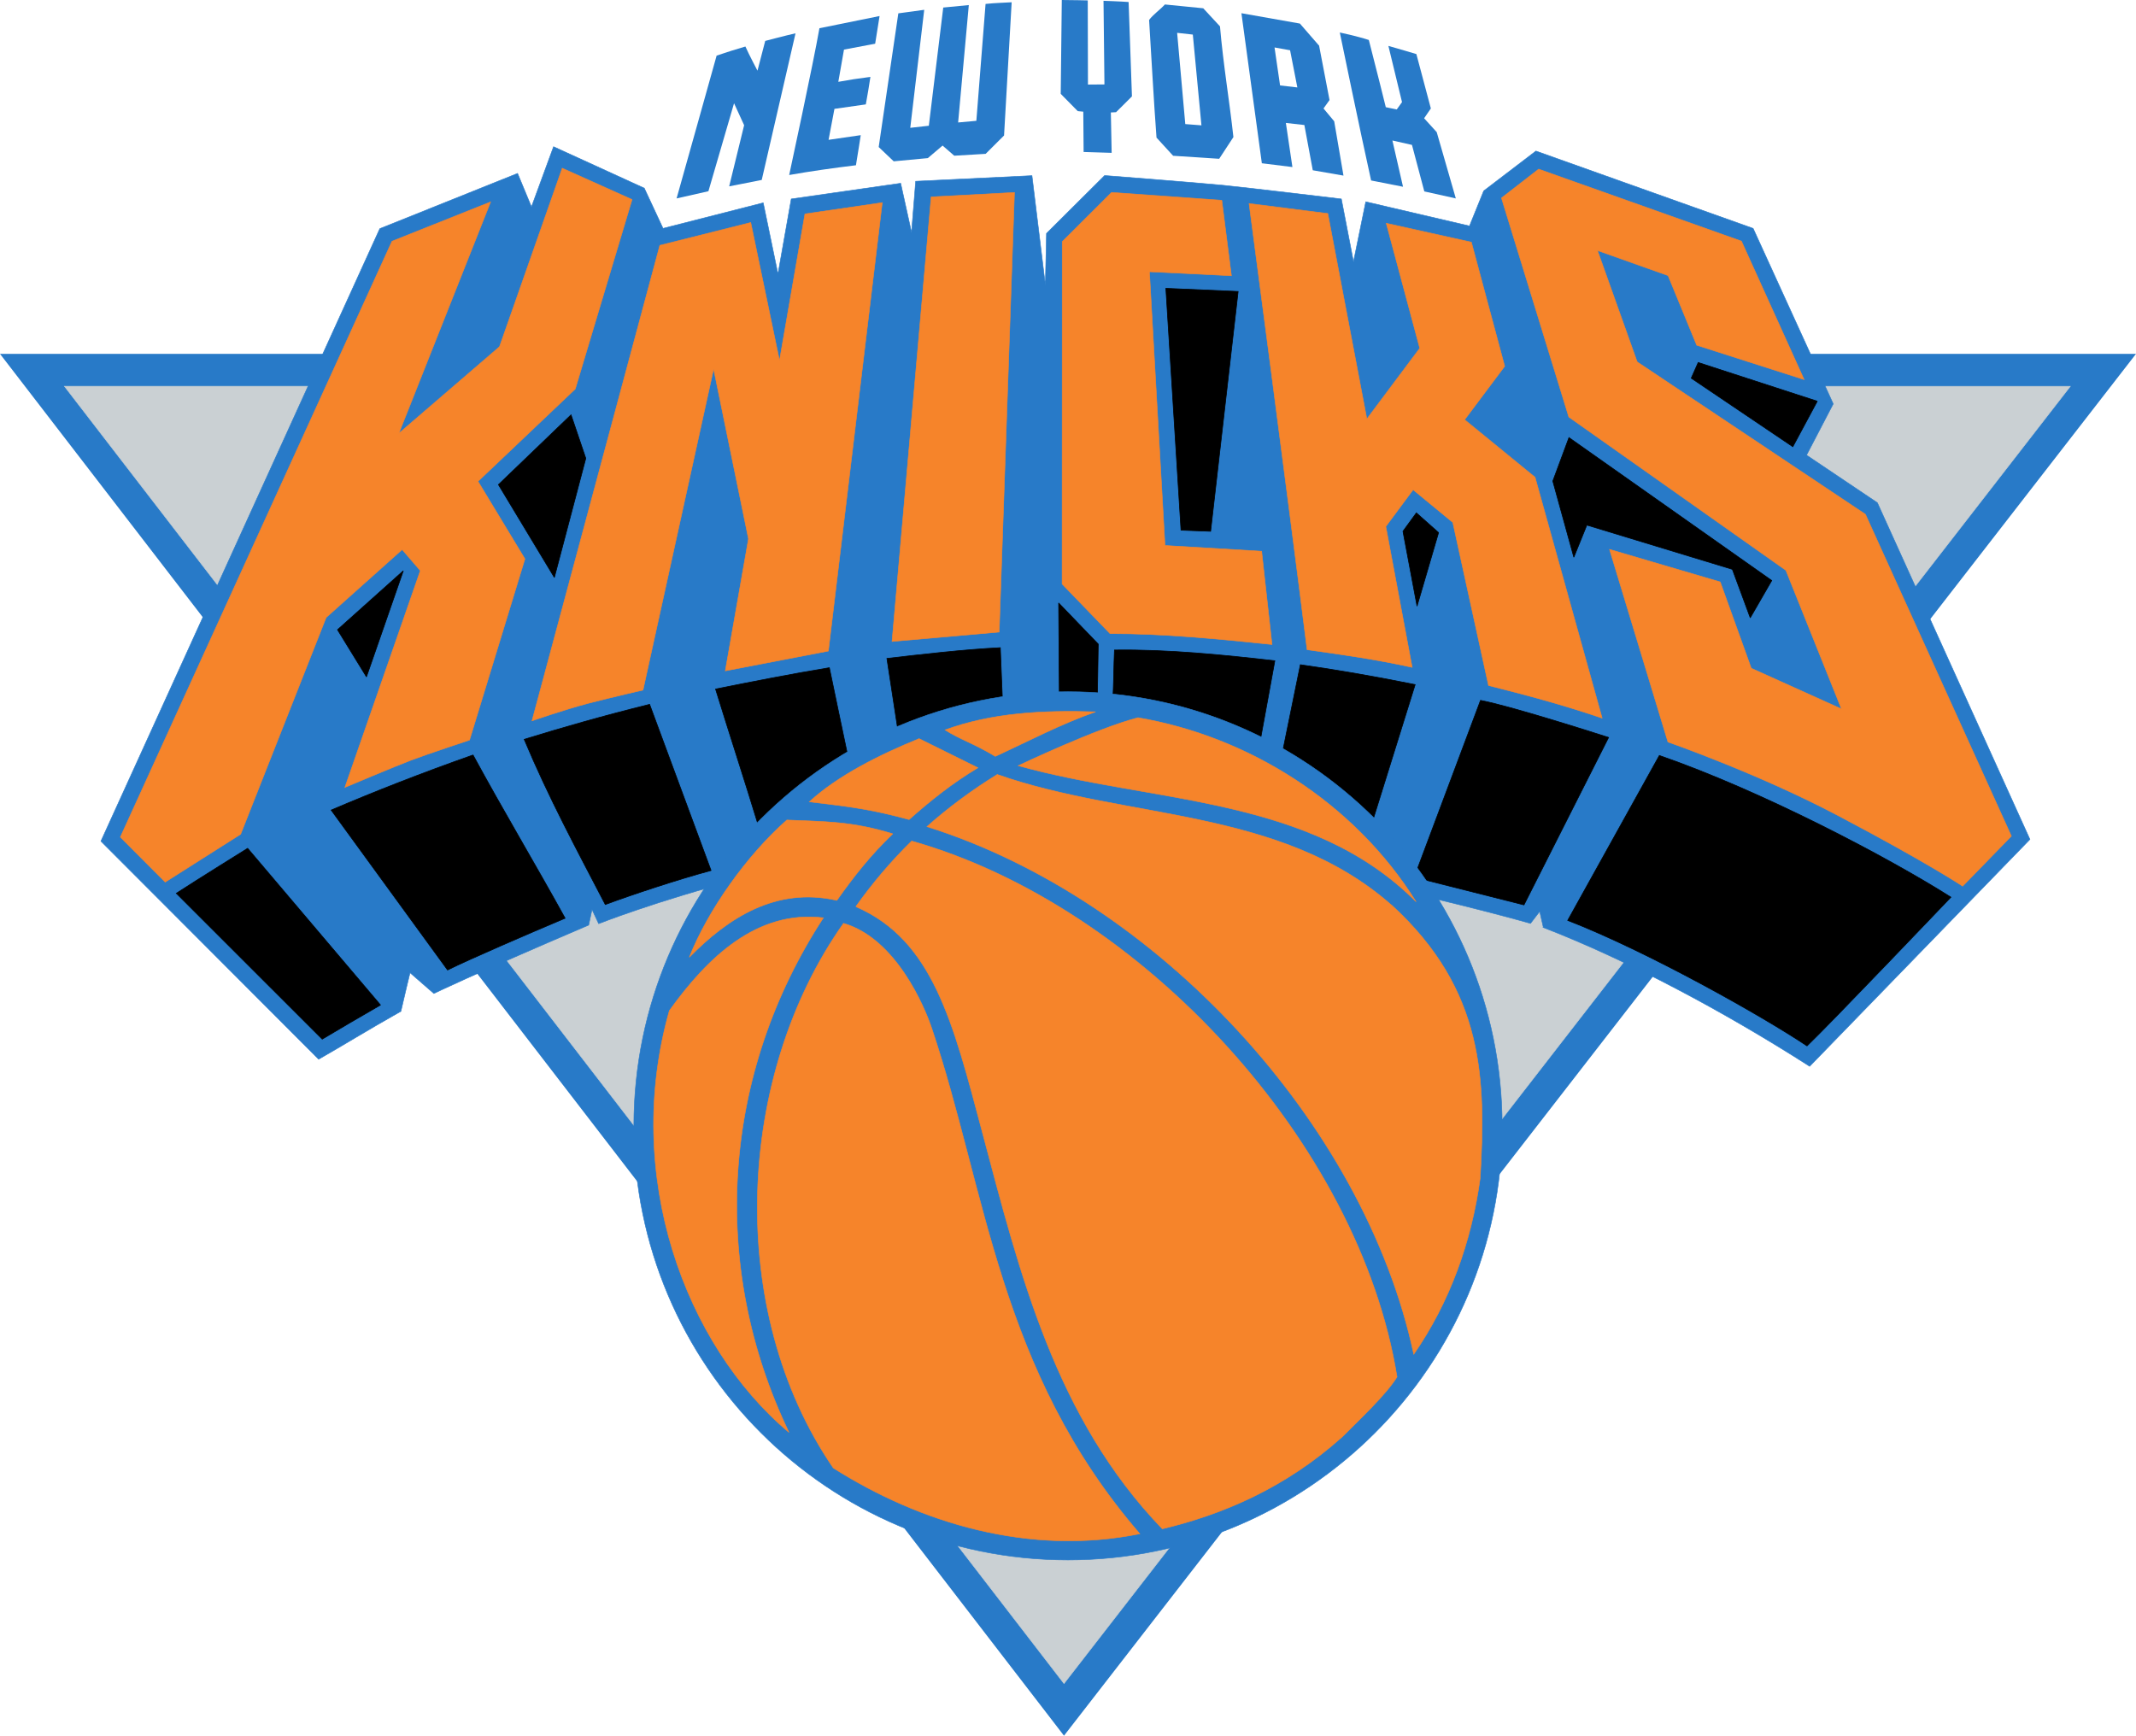 <?xml version="1.0" encoding="UTF-8" standalone="no"?>
<!-- Created with Inkscape (http://www.inkscape.org/) -->

<svg
   xmlns:dc="http://purl.org/dc/elements/1.1/"
   xmlns:cc="http://creativecommons.org/ns#"
   xmlns:rdf="http://www.w3.org/1999/02/22-rdf-syntax-ns#"
   xmlns:svg="http://www.w3.org/2000/svg"
   xmlns="http://www.w3.org/2000/svg"
   xmlns:sodipodi="http://sodipodi.sourceforge.net/DTD/sodipodi-0.dtd"
   xmlns:inkscape="http://www.inkscape.org/namespaces/inkscape"
   id="svg2443"
   sodipodi:version="0.32"
   inkscape:version="0.91 r13725"
   width="40"
   height="32.506"
   xml:space="preserve"
   sodipodi:docname="New_York_Knicks_resized.svg"
   version="1.0"
   inkscape:output_extension="org.inkscape.output.svg.inkscape"><defs
     id="defs2446"><inkscape:perspective
       sodipodi:type="inkscape:persp3d"
       inkscape:vp_x="0 : 526.18109 : 1"
       inkscape:vp_y="0 : 1000 : 0"
       inkscape:vp_z="744.09448 : 526.18109 : 1"
       inkscape:persp3d-origin="372.04724 : 350.78739 : 1"
       id="perspective2450" /><clipPath
       clipPathUnits="userSpaceOnUse"
       id="clipPath2458"><path
         d="M 0,612 792,612 792,0 0,0 0,612 Z"
         id="path2460"
         inkscape:connector-curvature="0" /></clipPath><clipPath
       clipPathUnits="userSpaceOnUse"
       id="clipPath2804"><path
         d="m 31.197,480.67 489.317,0 0,-374.846 -489.317,0 0,374.846 z"
         id="path2806"
         inkscape:connector-curvature="0" /></clipPath><clipPath
       clipPathUnits="userSpaceOnUse"
       id="clipPath2812"><path
         d="m 31.211,480.7 489.343,0 0,-374.847 -489.343,0 0,374.847 z"
         id="path2814"
         inkscape:connector-curvature="0" /></clipPath><clipPath
       clipPathUnits="userSpaceOnUse"
       id="clipPath2830"><path
         d="m 219.089,145.268 1.022,7.156 -9.769,1.591 0.568,2.384 -11.359,2.386 0.682,2.387 -26.694,8.975 -1.59,-3.978 -24.758,10.264 -13.587,13.195 1.996,2.099 -14.652,16.243 3.407,2.726 -5.907,8.177 1.591,1.136 -9.201,17.495 2.158,1.135 -5.736,18.922 1.393,0.607 -3.609,34.655 3.635,34.871 -1.93,0.455 6.564,17.852 -2.525,1.001 9.251,17.722 -1.931,1.135 5.792,9.088 -1.476,1.136 7.383,8.747 -1.249,1.476 7.27,6.928 -1.364,1.705 13.063,13.517 24.081,11.814 1.818,-4.771 27.944,8.519 -0.342,2.045 28.738,7.951 24.691,3.045 -0.042,11.835 94.052,-21.127 7.361,-2.324 0.108,-1.022 25.018,-9.604 1.931,4.657 19.765,-8.519 20.217,-17.834 -1.135,-1.476 2.933,-4.492 -0.592,-1.022 2.657,-3.233 6.702,-7.951 -2.044,-1.476 5.338,-8.293 -1.25,-0.908 8.52,-16.698 -1.932,-0.908 5.402,-18.882 -1.237,-0.376 3.219,-34.583 -3.165,-34.952 1.29,-0.645 -6.076,-18.359 1.451,-0.842 -8.154,-17.445 1.364,-1.025 -4.77,-7.723 1.703,-1.589 -7.351,-9.218 0.484,-0.967 -4.678,-4.893 1.773,-2.851 -9.678,-10.863 -30.87,-16.192 -1.817,4.658 -25.142,-9.219 -0.644,-1.458 -10.707,-2.722 0.343,-2.387 -10.325,-2.114 0.131,-6.749 -115.521,0 z"
         id="path2832"
         inkscape:connector-curvature="0" /></clipPath><clipPath
       clipPathUnits="userSpaceOnUse"
       id="clipPath16416"><path
         d="m 153.435,465.365 17.946,-38.848 -33.736,-20.447 -17.039,-17.265 -15.675,-22.151 -9.996,-22.149 -7.384,-26.012 -3.066,-25.786 2.839,-28.056 10.151,-34.849 17.044,-28.114 16.31,-17.002 41.921,-25.735 -22.951,-48.326 -107.115,-0.116 0,354.969 110.751,-0.113 z"
         id="path16418"
         inkscape:connector-curvature="0" /></clipPath><clipPath
       clipPathUnits="userSpaceOnUse"
       id="clipPath16934"><path
         d="m 436.272,465.592 -33.055,-50.321 26.808,-21.694 17.037,16.015 17.153,-22.604 11.246,-19.083 8.405,-20.788 5.566,-21.468 3.067,-21.81 -0.455,-22.492 -2.612,-22.035 -5.793,-21.696 -8.633,-20.673 -11.019,-18.969 -16.583,-22.376 -17.154,16.129 -25.329,-20.675 28.965,-43.162 80.308,0 0,337.362 -77.922,0.34 z"
         id="path16936"
         inkscape:connector-curvature="0" /></clipPath><clipPath
       clipPathUnits="userSpaceOnUse"
       id="clipPath20710"><path
         d="M 0,612 792,612 792,0 0,0 0,612 Z"
         id="path20712"
         inkscape:connector-curvature="0" /></clipPath><clipPath
       clipPathUnits="userSpaceOnUse"
       id="clipPath20902"><path
         d="M 0,612 792,612 792,0 0,0 0,612 Z"
         id="path20904"
         inkscape:connector-curvature="0" /></clipPath></defs><sodipodi:namedview
     inkscape:window-height="984"
     inkscape:window-width="1400"
     inkscape:pageshadow="2"
     inkscape:pageopacity="0.0"
     guidetolerance="10.0"
     gridtolerance="10.0"
     objecttolerance="10.0"
     borderopacity="1.0"
     bordercolor="#666666"
     pagecolor="#ffffff"
     id="base"
     showgrid="false"
     inkscape:zoom="0.89746094"
     inkscape:cx="-212.10333"
     inkscape:cy="22.315914"
     inkscape:window-x="-4"
     inkscape:window-y="-4"
     inkscape:current-layer="g2452"
     fit-margin-top="0"
     fit-margin-left="0"
     fit-margin-right="0"
     fit-margin-bottom="0"
     inkscape:window-maximized="0" /><g
     id="g2452"
     inkscape:groupmode="layer"
     inkscape:label="0708_ssubseatinga"
     transform="matrix(1.25,0,0,-1.25,-515.945,1084.075)"><path
       d="m 412.756,861.958 32,0 -16.06,-20.703 -15.94,20.703 z"
       style="fill:#287ac8;fill-opacity:1;fill-rule:nonzero;stroke:none"
       id="path20296"
       inkscape:connector-curvature="0" /><path
       d="m 428.696,842.036 15.076,19.436 -30.051,10e-4 14.975,-19.437 z"
       style="fill:#cad0d3;fill-opacity:1;fill-rule:nonzero;stroke:none"
       id="path20298"
       inkscape:connector-curvature="0" /><path
       d="m 428.696,842.036 15.076,19.436 -30.051,10e-4 14.975,-19.437 z"
       style="fill:none;stroke:#cad0d3;stroke-width:0.008;stroke-linecap:butt;stroke-linejoin:miter;stroke-miterlimit:4;stroke-dasharray:none;stroke-opacity:1"
       id="path20300"
       inkscape:connector-curvature="0" /><path
       d="m 435.877,853.366 -0.054,0.239 -0.138,-0.18 c 0,0 -4.132,1.184 -7.274,1.272 -3.238,0.089 -6.686,-1.276 -6.686,-1.276 l -0.1,0.213 -0.05,-0.234 c -1.796,-0.768 -2.319,-1.025 -2.319,-1.025 l -0.357,0.311 c 0,0 -0.089,-0.363 -0.137,-0.578 -0.533,-0.301 -0.855,-0.503 -1.232,-0.718 l -3.262,3.267 4.178,9.177 2.064,0.828 0.208,-0.502 0.331,0.902 1.359,-0.621 0.281,-0.603 1.501,0.383 0.221,-1.068 0.199,1.126 1.639,0.235 0.163,-0.738 0.062,0.768 1.742,0.084 0.201,-1.64 0.017,0.775 0.871,0.867 c 0,0 1.403,-0.109 1.775,-0.146 0.372,-0.037 1.771,-0.205 1.771,-0.205 l 0.182,-0.942 0.184,0.9 1.554,-0.363 0.213,0.526 0.782,0.597 3.254,-1.159 1.2,-2.629 -0.4,-0.768 1.061,-0.713 2.286,-5.044 -3.3,-3.4 c -1.272,0.815 -2.721,1.59 -3.993,2.081"
       style="fill:#287ac8;fill-opacity:1;fill-rule:nonzero;stroke:none"
       id="path20302"
       inkscape:connector-curvature="0" /><path
       d="m 435.877,853.366 -0.054,0.239 -0.138,-0.18 c 0,0 -4.132,1.184 -7.274,1.272 -3.238,0.089 -6.686,-1.276 -6.686,-1.276 l -0.1,0.213 -0.05,-0.234 c -1.796,-0.768 -2.319,-1.025 -2.319,-1.025 l -0.357,0.311 c 0,0 -0.089,-0.363 -0.137,-0.578 -0.533,-0.301 -0.855,-0.503 -1.232,-0.718 l -3.262,3.267 4.178,9.177 2.064,0.828 0.208,-0.502 0.331,0.902 1.359,-0.621 0.281,-0.603 1.501,0.383 0.221,-1.068 0.199,1.126 1.639,0.235 0.163,-0.738 0.062,0.768 1.742,0.084 0.201,-1.64 0.017,0.775 0.871,0.867 c 0,0 1.403,-0.109 1.775,-0.146 0.372,-0.037 1.771,-0.205 1.771,-0.205 l 0.182,-0.942 0.184,0.9 1.554,-0.363 0.213,0.526 0.782,0.597 3.254,-1.159 1.2,-2.629 -0.4,-0.768 1.061,-0.713 2.286,-5.044 -3.3,-3.4 c -1.272,0.815 -2.721,1.59 -3.993,2.081 z"
       style="fill:none;stroke:#287ac8;stroke-width:0.008;stroke-linecap:butt;stroke-linejoin:miter;stroke-miterlimit:4;stroke-dasharray:none;stroke-opacity:1"
       id="path20304"
       inkscape:connector-curvature="0" /><path
       d="m 438.845,863.647 0.939,-2.074 -1.609,0.515 -0.429,1.043 -1.058,0.376 0.595,-1.669 3.419,-2.283 2.187,-4.822 -0.73,-0.75 c 0,0 -0.538,0.359 -1.888,1.069 -1.183,0.623 -2.527,1.091 -2.527,1.091 l -0.875,2.886 1.658,-0.488 0.465,-1.293 1.352,-0.61 -0.833,2.077 -3.252,2.297 -1.009,3.282 0.557,0.432 3.038,-1.079 z"
       style="fill:#f6842a;fill-opacity:1;fill-rule:nonzero;stroke:none"
       id="path20306"
       inkscape:connector-curvature="0" /><path
       d="m 438.845,863.647 0.939,-2.074 -1.609,0.515 -0.429,1.043 -1.058,0.376 0.595,-1.669 3.419,-2.283 2.187,-4.822 -0.73,-0.75 c 0,0 -0.538,0.359 -1.888,1.069 -1.183,0.623 -2.527,1.091 -2.527,1.091 l -0.875,2.886 1.658,-0.488 0.465,-1.293 1.352,-0.61 -0.833,2.077 -3.252,2.297 -1.009,3.282 0.557,0.432 3.038,-1.079 z"
       style="fill:none;stroke:#f6842a;stroke-width:0.008;stroke-linecap:butt;stroke-linejoin:miter;stroke-miterlimit:4;stroke-dasharray:none;stroke-opacity:1"
       id="path20308"
       inkscape:connector-curvature="0" /><path
       d="m 422.225,864.27 -0.851,-2.838 -1.457,-1.384 0.703,-1.162 -0.83,-2.714 c 0,0 -0.659,-0.218 -0.883,-0.304 -0.224,-0.085 -0.984,-0.405 -0.984,-0.405 l 1.13,3.247 -0.272,0.316 -1.139,-1.018 -1.281,-3.247 -1.13,-0.717 -0.672,0.674 4.07,8.928 1.477,0.589 -1.375,-3.468 1.508,1.298 0.94,2.675 1.047,-0.47 z"
       style="fill:#f6842a;fill-opacity:1;fill-rule:nonzero;stroke:none"
       id="path20310"
       inkscape:connector-curvature="0" /><path
       d="m 422.225,864.27 -0.851,-2.838 -1.457,-1.384 0.703,-1.162 -0.83,-2.714 c 0,0 -0.659,-0.218 -0.883,-0.304 -0.224,-0.085 -0.984,-0.405 -0.984,-0.405 l 1.13,3.247 -0.272,0.316 -1.139,-1.018 -1.281,-3.247 -1.13,-0.717 -0.672,0.674 4.07,8.928 1.477,0.589 -1.375,-3.468 1.508,1.298 0.94,2.675 1.047,-0.47 z"
       style="fill:none;stroke:#f6842a;stroke-width:0.008;stroke-linecap:butt;stroke-linejoin:miter;stroke-miterlimit:4;stroke-dasharray:none;stroke-opacity:1"
       id="path20312"
       inkscape:connector-curvature="0" /><path
       d="m 427.954,864.375 -0.229,-6.585 -1.605,-0.141 0.586,6.661 1.248,0.066 z"
       style="fill:#f6842a;fill-opacity:1;fill-rule:nonzero;stroke:none"
       id="path20314"
       inkscape:connector-curvature="0" /><path
       d="m 427.954,864.375 -0.229,-6.585 -1.605,-0.141 0.586,6.661 1.248,0.066 z"
       style="fill:none;stroke:#f6842a;stroke-width:0.008;stroke-linecap:butt;stroke-linejoin:miter;stroke-miterlimit:4;stroke-dasharray:none;stroke-opacity:1"
       id="path20316"
       inkscape:connector-curvature="0" /><path
       d="m 431.06,864.26 0.144,-1.131 -1.228,0.06 0.233,-4.102 1.448,-0.086 0.155,-1.397 c -0.802,0.084 -1.648,0.165 -2.426,0.163 l -0.718,0.743 0.002,5.13 0.739,0.737 1.651,-0.118 z"
       style="fill:#f6842a;fill-opacity:1;fill-rule:nonzero;stroke:none"
       id="path20318"
       inkscape:connector-curvature="0" /><path
       d="m 431.06,864.26 0.144,-1.131 -1.228,0.06 0.233,-4.102 1.448,-0.086 0.155,-1.397 c -0.802,0.084 -1.648,0.165 -2.426,0.163 l -0.718,0.743 0.002,5.13 0.739,0.737 1.651,-0.118 z"
       style="fill:none;stroke:#f6842a;stroke-width:0.008;stroke-linecap:butt;stroke-linejoin:miter;stroke-miterlimit:4;stroke-dasharray:none;stroke-opacity:1"
       id="path20320"
       inkscape:connector-curvature="0" /><path
       d="m 425.973,864.222 -0.807,-6.716 -1.544,-0.297 0.347,1.978 -0.522,2.546 -1.058,-4.812 c 0,0 -0.448,-0.102 -0.819,-0.198 -0.376,-0.099 -0.844,-0.263 -0.844,-0.263 l 1.915,7.124 1.362,0.342 0.431,-2.069 0.381,2.198 1.159,0.169 z"
       style="fill:#f6842a;fill-opacity:1;fill-rule:nonzero;stroke:none"
       id="path20322"
       inkscape:connector-curvature="0" /><path
       d="m 425.973,864.222 -0.807,-6.716 -1.544,-0.297 0.347,1.978 -0.522,2.546 -1.058,-4.812 c 0,0 -0.448,-0.102 -0.819,-0.198 -0.376,-0.099 -0.844,-0.263 -0.844,-0.263 l 1.915,7.124 1.362,0.342 0.431,-2.069 0.381,2.198 1.159,0.169 z"
       style="fill:none;stroke:#f6842a;stroke-width:0.008;stroke-linecap:butt;stroke-linejoin:miter;stroke-miterlimit:4;stroke-dasharray:none;stroke-opacity:1"
       id="path20324"
       inkscape:connector-curvature="0" /><path
       d="m 433.525,863.914 1.274,-0.283 0.499,-1.859 -0.6,-0.801 1.055,-0.862 1.005,-3.609 c -0.596,0.203 -1.124,0.343 -1.702,0.489 l -0.535,2.443 -0.595,0.49 -0.409,-0.551 0.395,-2.11 c -0.547,0.12 -1.047,0.191 -1.574,0.264 -0.275,2.201 -0.869,6.685 -0.869,6.685 l 1.179,-0.15 0.585,-3.078 0.793,1.06 -0.502,1.872 z"
       style="fill:#f6842a;fill-opacity:1;fill-rule:nonzero;stroke:none"
       id="path20326"
       inkscape:connector-curvature="0" /><path
       d="m 433.525,863.915 1.274,-0.283 0.499,-1.859 -0.6,-0.801 1.055,-0.862 1.005,-3.609 c -0.596,0.203 -1.124,0.343 -1.702,0.489 l -0.535,2.443 -0.595,0.49 -0.409,-0.551 0.395,-2.11 c -0.547,0.12 -1.047,0.191 -1.574,0.264 -0.275,2.201 -0.869,6.685 -0.869,6.685 l 1.179,-0.15 0.585,-3.078 0.793,1.06 -0.502,1.872 z"
       style="fill:none;stroke:#f6842a;stroke-width:0.008;stroke-linecap:butt;stroke-linejoin:miter;stroke-miterlimit:4;stroke-dasharray:none;stroke-opacity:1"
       id="path20328"
       inkscape:connector-curvature="0" /><path
       d="m 431.305,862.893 -0.412,-3.593 -0.444,0.017 -0.227,3.623 1.083,-0.047 z"
       style="fill:#000000;fill-opacity:1;fill-rule:nonzero;stroke:none"
       id="path20330"
       inkscape:connector-curvature="0" /><path
       d="m 431.305,862.893 -0.412,-3.593 -0.444,0.017 -0.227,3.623 1.083,-0.047 z"
       style="fill:none;stroke:#000000;stroke-width:0.01;stroke-linecap:butt;stroke-linejoin:miter;stroke-miterlimit:2;stroke-dasharray:none;stroke-opacity:1"
       id="path20332"
       inkscape:connector-curvature="0" /><path
       d="m 439.982,861.25 -0.367,-0.683 -1.522,1.027 0.104,0.235 1.784,-0.58 z"
       style="fill:#000000;fill-opacity:1;fill-rule:nonzero;stroke:none"
       id="path20334"
       inkscape:connector-curvature="0" /><path
       d="m 439.982,861.25 -0.367,-0.683 -1.522,1.027 0.104,0.235 1.784,-0.58 z"
       style="fill:none;stroke:#000000;stroke-width:0.01;stroke-linecap:butt;stroke-linejoin:miter;stroke-miterlimit:2;stroke-dasharray:none;stroke-opacity:1"
       id="path20336"
       inkscape:connector-curvature="0" /><path
       d="m 421.532,860.393 -0.471,-1.785 -0.838,1.391 1.088,1.046 0.221,-0.652 z"
       style="fill:#000000;fill-opacity:1;fill-rule:nonzero;stroke:none"
       id="path20338"
       inkscape:connector-curvature="0" /><path
       d="m 421.532,860.393 -0.471,-1.785 -0.838,1.391 1.088,1.046 0.221,-0.652 z"
       style="fill:none;stroke:#000000;stroke-width:0.01;stroke-linecap:butt;stroke-linejoin:miter;stroke-miterlimit:2;stroke-dasharray:none;stroke-opacity:1"
       id="path20340"
       inkscape:connector-curvature="0" /><path
       d="m 439.299,858.562 -0.322,-0.558 -0.268,0.726 -2.18,0.663 -0.195,-0.482 -0.315,1.141 0.242,0.652 3.037,-2.141 z"
       style="fill:#000000;fill-opacity:1;fill-rule:nonzero;stroke:none"
       id="path20342"
       inkscape:connector-curvature="0" /><path
       d="m 439.299,858.562 -0.322,-0.558 -0.268,0.726 -2.18,0.663 -0.195,-0.482 -0.315,1.141 0.242,0.652 3.037,-2.141 z"
       style="fill:none;stroke:#000000;stroke-width:0.01;stroke-linecap:butt;stroke-linejoin:miter;stroke-miterlimit:2;stroke-dasharray:none;stroke-opacity:1"
       id="path20344"
       inkscape:connector-curvature="0" /><path
       d="m 434.308,859.281 -0.323,-1.103 -0.211,1.122 0.201,0.276 0.333,-0.296 z"
       style="fill:#000000;fill-opacity:1;fill-rule:nonzero;stroke:none"
       id="path20346"
       inkscape:connector-curvature="0" /><path
       d="m 434.308,859.281 -0.323,-1.103 -0.211,1.122 0.201,0.276 0.333,-0.296 z"
       style="fill:none;stroke:#000000;stroke-width:0.01;stroke-linecap:butt;stroke-linejoin:miter;stroke-miterlimit:2;stroke-dasharray:none;stroke-opacity:1"
       id="path20348"
       inkscape:connector-curvature="0" /><path
       d="m 418.246,857.119 -0.434,0.706 0.986,0.883 -0.552,-1.589 z"
       style="fill:#000000;fill-opacity:1;fill-rule:nonzero;stroke:none"
       id="path20350"
       inkscape:connector-curvature="0" /><path
       d="m 418.246,857.119 -0.434,0.706 0.986,0.883 -0.552,-1.589 z"
       style="fill:none;stroke:#000000;stroke-width:0.01;stroke-linecap:butt;stroke-linejoin:miter;stroke-miterlimit:2;stroke-dasharray:none;stroke-opacity:1"
       id="path20352"
       inkscape:connector-curvature="0" /><path
       d="m 429.196,856.823 -0.57,0.019 -0.01,1.384 0.593,-0.616 -0.013,-0.788 z"
       style="fill:#000000;fill-opacity:1;fill-rule:nonzero;stroke:none"
       id="path20354"
       inkscape:connector-curvature="0" /><path
       d="m 429.196,856.823 -0.57,0.019 -0.01,1.384 0.593,-0.616 -0.013,-0.788 z"
       style="fill:none;stroke:#000000;stroke-width:0.01;stroke-linecap:butt;stroke-linejoin:miter;stroke-miterlimit:2;stroke-dasharray:none;stroke-opacity:1"
       id="path20356"
       inkscape:connector-curvature="0" /><path
       d="m 427.776,856.737 c -0.982,-0.109 -1.568,-0.419 -1.568,-0.419 -0.048,0.318 -0.118,0.775 -0.165,1.077 0.488,0.057 1.148,0.134 1.699,0.161 l 0.033,-0.819 z"
       style="fill:#000000;fill-opacity:1;fill-rule:nonzero;stroke:none"
       id="path20358"
       inkscape:connector-curvature="0" /><path
       d="m 427.776,856.737 c -0.982,-0.109 -1.568,-0.419 -1.568,-0.419 -0.048,0.318 -0.118,0.775 -0.165,1.077 0.488,0.057 1.148,0.134 1.699,0.161 l 0.033,-0.819 z"
       style="fill:none;stroke:#000000;stroke-width:0.01;stroke-linecap:butt;stroke-linejoin:miter;stroke-miterlimit:2;stroke-dasharray:none;stroke-opacity:1"
       id="path20360"
       inkscape:connector-curvature="0" /><path
       d="m 431.855,857.36 -0.223,-1.219 c -0.299,0.133 -0.665,0.278 -1.005,0.36 -0.375,0.105 -0.803,0.236 -1.201,0.283 0.015,0.173 0.015,0.505 0.026,0.737 0.798,0.012 1.644,-0.074 2.403,-0.161"
       style="fill:#000000;fill-opacity:1;fill-rule:nonzero;stroke:none"
       id="path20362"
       inkscape:connector-curvature="0" /><path
       d="m 431.855,857.36 -0.223,-1.219 c -0.299,0.133 -0.665,0.278 -1.005,0.36 -0.375,0.105 -0.803,0.236 -1.201,0.283 0.015,0.173 0.015,0.505 0.026,0.737 0.798,0.012 1.644,-0.074 2.403,-0.161 z"
       style="fill:none;stroke:#000000;stroke-width:0.01;stroke-linecap:butt;stroke-linejoin:miter;stroke-miterlimit:2;stroke-dasharray:none;stroke-opacity:1"
       id="path20364"
       inkscape:connector-curvature="0" /><path
       d="m 425.181,857.256 c 0.089,-0.432 0.194,-0.929 0.288,-1.377 -0.481,-0.293 -0.888,-0.665 -1.346,-1.006 -0.2,0.658 -0.449,1.42 -0.647,2.063 0.57,0.115 1.141,0.227 1.704,0.32"
       style="fill:#000000;fill-opacity:1;fill-rule:nonzero;stroke:none"
       id="path20366"
       inkscape:connector-curvature="0" /><path
       d="m 425.181,857.256 c 0.089,-0.432 0.194,-0.929 0.288,-1.377 -0.481,-0.293 -0.888,-0.665 -1.346,-1.006 -0.2,0.658 -0.449,1.42 -0.647,2.063 0.57,0.115 1.141,0.227 1.704,0.32 z"
       style="fill:none;stroke:#000000;stroke-width:0.01;stroke-linecap:butt;stroke-linejoin:miter;stroke-miterlimit:2;stroke-dasharray:none;stroke-opacity:1"
       id="path20368"
       inkscape:connector-curvature="0" /><path
       d="m 433.957,857.003 -0.655,-2.101 -0.079,0.06 c -0.399,0.387 -0.821,0.704 -1.267,0.962 l 0.281,1.377 c 0.564,-0.08 1.147,-0.182 1.72,-0.298"
       style="fill:#000000;fill-opacity:1;fill-rule:nonzero;stroke:none"
       id="path20370"
       inkscape:connector-curvature="0" /><path
       d="m 433.957,857.003 -0.655,-2.101 -0.079,0.06 c -0.399,0.387 -0.821,0.704 -1.267,0.962 l 0.281,1.377 c 0.564,-0.08 1.147,-0.182 1.72,-0.298 z"
       style="fill:none;stroke:#000000;stroke-width:0.01;stroke-linecap:butt;stroke-linejoin:miter;stroke-miterlimit:2;stroke-dasharray:none;stroke-opacity:1"
       id="path20372"
       inkscape:connector-curvature="0" /><path
       d="m 436.855,856.211 -1.268,-2.509 -1.644,0.415 0.993,2.65 c 0.492,-0.094 1.919,-0.556 1.919,-0.556"
       style="fill:#000000;fill-opacity:1;fill-rule:nonzero;stroke:none"
       id="path20374"
       inkscape:connector-curvature="0" /><path
       d="m 436.855,856.211 -1.268,-2.509 -1.644,0.415 0.993,2.65 c 0.492,-0.094 1.919,-0.556 1.919,-0.556 z"
       style="fill:none;stroke:#000000;stroke-width:0.01;stroke-linecap:butt;stroke-linejoin:miter;stroke-miterlimit:2;stroke-dasharray:none;stroke-opacity:1"
       id="path20376"
       inkscape:connector-curvature="0" /><path
       d="m 423.409,854.218 c -0.509,-0.137 -1.193,-0.365 -1.585,-0.51 -0.434,0.833 -0.851,1.607 -1.215,2.475 0.59,0.182 1.189,0.353 1.879,0.524 l 0.921,-2.49 z"
       style="fill:#000000;fill-opacity:1;fill-rule:nonzero;stroke:none"
       id="path20378"
       inkscape:connector-curvature="0" /><path
       d="m 423.409,854.218 c -0.509,-0.137 -1.193,-0.365 -1.585,-0.51 -0.434,0.833 -0.851,1.607 -1.215,2.475 0.59,0.182 1.189,0.353 1.879,0.524 l 0.921,-2.49 z"
       style="fill:none;stroke:#000000;stroke-width:0.01;stroke-linecap:butt;stroke-linejoin:miter;stroke-miterlimit:2;stroke-dasharray:none;stroke-opacity:1"
       id="path20380"
       inkscape:connector-curvature="0" /><path
       d="m 419.843,855.948 c 0.445,-0.821 0.933,-1.636 1.379,-2.445 -0.582,-0.246 -1.432,-0.613 -1.761,-0.776 l -1.744,2.396 c 0.665,0.283 1.344,0.55 2.127,0.826"
       style="fill:#000000;fill-opacity:1;fill-rule:nonzero;stroke:none"
       id="path20382"
       inkscape:connector-curvature="0" /><path
       d="m 419.843,855.948 c 0.445,-0.821 0.933,-1.636 1.379,-2.445 -0.582,-0.246 -1.432,-0.613 -1.761,-0.776 l -1.744,2.396 c 0.665,0.283 1.344,0.55 2.127,0.826 z"
       style="fill:none;stroke:#000000;stroke-width:0.01;stroke-linecap:butt;stroke-linejoin:miter;stroke-miterlimit:2;stroke-dasharray:none;stroke-opacity:1"
       id="path20384"
       inkscape:connector-curvature="0" /><path
       d="m 418.456,852.202 c -0.316,-0.183 -0.603,-0.349 -0.873,-0.511 l -2.186,2.185 c 0.305,0.199 1.069,0.674 1.069,0.674 l 1.991,-2.348 z"
       style="fill:#000000;fill-opacity:1;fill-rule:nonzero;stroke:none"
       id="path20386"
       inkscape:connector-curvature="0" /><path
       d="m 418.456,852.202 c -0.316,-0.183 -0.603,-0.349 -0.873,-0.511 l -2.186,2.185 c 0.305,0.199 1.069,0.674 1.069,0.674 l 1.991,-2.348 z"
       style="fill:none;stroke:#000000;stroke-width:0.01;stroke-linecap:butt;stroke-linejoin:miter;stroke-miterlimit:2;stroke-dasharray:none;stroke-opacity:1"
       id="path20388"
       inkscape:connector-curvature="0" /><path
       d="m 439.828,851.589 c -0.663,0.445 -2.393,1.419 -3.586,1.881 l 1.373,2.471 c 1.536,-0.531 3.433,-1.53 4.368,-2.123 0,0 -1.826,-1.915 -2.156,-2.229"
       style="fill:#000000;fill-opacity:1;fill-rule:nonzero;stroke:none"
       id="path20390"
       inkscape:connector-curvature="0" /><path
       d="m 439.828,851.589 c -0.663,0.445 -2.393,1.419 -3.586,1.881 l 1.373,2.471 c 1.536,-0.531 3.433,-1.53 4.368,-2.123 0,0 -1.826,-1.915 -2.156,-2.229 z"
       style="fill:none;stroke:#000000;stroke-width:0.01;stroke-linecap:butt;stroke-linejoin:miter;stroke-miterlimit:2;stroke-dasharray:none;stroke-opacity:1"
       id="path20392"
       inkscape:connector-curvature="0" /><path
       d="m 428.756,856.896 c 3.592,0 6.504,-2.912 6.504,-6.504 0,-3.592 -2.913,-6.504 -6.504,-6.504 -3.593,0 -6.504,2.912 -6.504,6.504 0,3.592 2.912,6.504 6.504,6.504"
       style="fill:#287ac8;fill-opacity:1;fill-rule:nonzero;stroke:none"
       id="path20394"
       inkscape:connector-curvature="0" /><path
       d="m 428.756,856.896 c 3.592,0 6.504,-2.912 6.504,-6.504 0,-3.592 -2.913,-6.504 -6.504,-6.504 -3.593,0 -6.504,2.912 -6.504,6.504 0,3.592 2.912,6.504 6.504,6.504 z"
       style="fill:none;stroke:#287ac8;stroke-width:0.008;stroke-linecap:butt;stroke-linejoin:miter;stroke-miterlimit:4;stroke-dasharray:none;stroke-opacity:1"
       id="path20396"
       inkscape:connector-curvature="0" /><path
       d="m 429.168,856.595 c -0.514,-0.179 -1.01,-0.441 -1.501,-0.667 -0.335,0.201 -0.526,0.251 -0.752,0.396 0.704,0.257 1.464,0.296 2.253,0.271"
       style="fill:#f6842a;fill-opacity:1;fill-rule:nonzero;stroke:none"
       id="path20398"
       inkscape:connector-curvature="0" /><path
       d="m 429.168,856.595 c -0.514,-0.179 -1.01,-0.441 -1.501,-0.667 -0.335,0.201 -0.526,0.251 -0.752,0.396 0.704,0.257 1.464,0.296 2.253,0.271 z"
       style="fill:none;stroke:#f6842a;stroke-width:0.008;stroke-linecap:butt;stroke-linejoin:miter;stroke-miterlimit:4;stroke-dasharray:none;stroke-opacity:1"
       id="path20400"
       inkscape:connector-curvature="0" /><path
       d="m 433.971,853.749 c -1.58,1.591 -3.949,1.476 -5.96,2.039 0,0 1.184,0.564 1.794,0.719 1.643,-0.279 3.232,-1.263 4.166,-2.758"
       style="fill:#f6842a;fill-opacity:1;fill-rule:nonzero;stroke:none"
       id="path20402"
       inkscape:connector-curvature="0" /><path
       d="m 433.971,853.749 c -1.58,1.591 -3.949,1.476 -5.96,2.039 0,0 1.184,0.564 1.794,0.719 1.643,-0.279 3.232,-1.263 4.166,-2.758 z"
       style="fill:none;stroke:#f6842a;stroke-width:0.008;stroke-linecap:butt;stroke-linejoin:miter;stroke-miterlimit:4;stroke-dasharray:none;stroke-opacity:1"
       id="path20404"
       inkscape:connector-curvature="0" /><path
       d="m 425.091,853.509 c -1.518,-2.328 -1.723,-5.196 -0.515,-7.71 -1.561,1.312 -2.492,3.853 -1.792,6.319 0.575,0.801 1.313,1.51 2.306,1.391"
       style="fill:#f6842a;fill-opacity:1;fill-rule:nonzero;stroke:none"
       id="path20406"
       inkscape:connector-curvature="0" /><path
       d="m 425.091,853.509 c -1.518,-2.328 -1.723,-5.196 -0.515,-7.71 -1.561,1.312 -2.492,3.853 -1.792,6.319 0.575,0.801 1.313,1.51 2.306,1.391 z"
       style="fill:none;stroke:#f6842a;stroke-width:0.008;stroke-linecap:butt;stroke-linejoin:miter;stroke-miterlimit:4;stroke-dasharray:none;stroke-opacity:1"
       id="path20408"
       inkscape:connector-curvature="0" /><path
       d="m 426.715,851.852 c 0.818,-2.432 1,-5.123 3.117,-7.572 -1.651,-0.335 -3.287,0.159 -4.592,0.986 -1.616,2.357 -1.463,5.875 0.153,8.16 0.786,-0.227 1.216,-1.256 1.322,-1.574"
       style="fill:#f6842a;fill-opacity:1;fill-rule:nonzero;stroke:none"
       id="path20410"
       inkscape:connector-curvature="0" /><path
       d="m 426.715,851.852 c 0.818,-2.432 1,-5.123 3.117,-7.572 -1.651,-0.335 -3.287,0.159 -4.592,0.986 -1.616,2.357 -1.463,5.875 0.153,8.16 0.786,-0.227 1.216,-1.256 1.322,-1.574 z"
       style="fill:none;stroke:#f6842a;stroke-width:0.008;stroke-linecap:butt;stroke-linejoin:miter;stroke-miterlimit:4;stroke-dasharray:none;stroke-opacity:1"
       id="path20412"
       inkscape:connector-curvature="0" /><path
       d="m 427.796,865.228 -0.274,-0.273 -0.47,-0.028 -0.175,0.152 -0.221,-0.188 -0.511,-0.048 -0.225,0.214 0.294,2.003 0.388,0.053 -0.209,-1.768 0.278,0.031 0.216,1.771 0.383,0.037 -0.16,-1.759 0.273,0.025 0.138,1.751 c 0.164,0.017 0.248,0.016 0.391,0.025 l -0.114,-1.998 z"
       style="fill:#287ac8;fill-opacity:1;fill-rule:nonzero;stroke:none"
       id="path20422"
       inkscape:connector-curvature="0" /><path
       d="m 429.052,867.253 0.003,-1.26 0.247,0.002 -0.014,1.253 c 0,0 0.259,-0.009 0.376,-0.018 l 0.05,-1.414 -0.238,-0.237 -0.078,-0.004 0.012,-0.605 -0.42,0.013 -0.005,0.604 -0.083,0.008 -0.255,0.259 0.016,1.406 c 0.136,0 0.392,-0.006 0.392,-0.006"
       style="fill:#287ac8;fill-opacity:1;fill-rule:nonzero;stroke:none"
       id="path20424"
       inkscape:connector-curvature="0" /><path
       d="m 425.933,867.019 -0.066,-0.414 -0.467,-0.088 -0.085,-0.483 c 0.172,0.031 0.277,0.048 0.481,0.074 -0.029,-0.18 -0.037,-0.242 -0.069,-0.412 l -0.47,-0.067 -0.088,-0.464 0.482,0.07 c 0,0 -0.048,-0.311 -0.072,-0.451 -0.338,-0.041 -0.677,-0.089 -1,-0.146 0,0 0.363,1.68 0.453,2.199 l 0.902,0.183 z"
       style="fill:#287ac8;fill-opacity:1;fill-rule:nonzero;stroke:none"
       id="path20426"
       inkscape:connector-curvature="0" /><path
       d="m 424.168,864.564 -0.488,-0.096 0.224,0.916 -0.151,0.329 -0.384,-1.318 -0.477,-0.108 c 0.199,0.713 0.402,1.427 0.6,2.14 0.163,0.056 0.286,0.093 0.431,0.136 0.053,-0.12 0.181,-0.362 0.181,-0.362 l 0.116,0.446 c 0,0 0.302,0.08 0.454,0.114 l -0.506,-2.196 z"
       style="fill:#287ac8;fill-opacity:1;fill-rule:nonzero;stroke:none"
       id="path20428"
       inkscape:connector-curvature="0" /><path
       d="m 431.033,866.865 c 0.049,-0.574 0.143,-1.123 0.201,-1.659 l -0.213,-0.325 -0.69,0.045 -0.249,0.272 c -0.044,0.585 -0.074,1.176 -0.111,1.763 0.063,0.084 0.16,0.149 0.237,0.232 l 0.574,-0.057 0.251,-0.271 m -0.642,-0.097 0.122,-1.367 0.242,-0.019 -0.129,1.36 -0.235,0.026 z"
       style="fill:#287ac8;fill-opacity:1;fill-rule:nonzero;stroke:none"
       id="path20430"
       inkscape:connector-curvature="0" /><path
       d="m 433.263,866.66 c 0.086,-0.328 0.254,-1.006 0.254,-1.006 l 0.164,-0.034 0.079,0.11 -0.204,0.842 c 0,0 0.203,-0.057 0.419,-0.122 l 0.217,-0.815 -0.101,-0.147 0.189,-0.208 0.286,-0.993 -0.472,0.105 -0.185,0.697 -0.293,0.066 0.159,-0.693 -0.478,0.094 c -0.166,0.746 -0.469,2.217 -0.469,2.217 0,0 0.243,-0.05 0.435,-0.112"
       style="fill:#287ac8;fill-opacity:1;fill-rule:nonzero;stroke:none"
       id="path20432"
       inkscape:connector-curvature="0" /><path
       d="m 432.517,866.58 0.157,-0.819 -0.09,-0.126 0.16,-0.192 0.139,-0.814 -0.46,0.08 -0.126,0.678 -0.277,0.031 0.098,-0.661 -0.458,0.057 -0.306,2.248 0.876,-0.155 0.285,-0.328 m -0.665,-0.029 0.083,-0.57 0.259,-0.03 -0.109,0.557 -0.233,0.042 z"
       style="fill:#287ac8;fill-opacity:1;fill-rule:nonzero;stroke:none"
       id="path20434"
       inkscape:connector-curvature="0" /><path
       d="m 425.581,853.682 c 0.246,0.345 0.523,0.673 0.833,0.977 3.435,-0.97 6.71,-4.53 7.271,-8.029 -0.163,-0.264 -0.557,-0.633 -0.819,-0.896 -0.854,-0.767 -1.795,-1.165 -2.697,-1.38 -1.604,1.664 -2.133,3.824 -2.699,5.953 -0.435,1.634 -0.736,2.867 -1.888,3.367 l -0.001,0.009 z"
       style="fill:#f6842a;fill-opacity:1;fill-rule:nonzero;stroke:none"
       id="path20436"
       inkscape:connector-curvature="0" /><path
       d="m 425.581,853.682 c 0.246,0.345 0.523,0.673 0.833,0.977 3.435,-0.97 6.71,-4.53 7.271,-8.029 -0.163,-0.264 -0.557,-0.633 -0.819,-0.896 -0.854,-0.767 -1.795,-1.165 -2.697,-1.38 -1.604,1.664 -2.133,3.824 -2.699,5.953 -0.435,1.634 -0.736,2.867 -1.888,3.367 l -0.001,0.009 z"
       style="fill:none;stroke:#f6842a;stroke-width:0.008;stroke-linecap:butt;stroke-linejoin:miter;stroke-miterlimit:4;stroke-dasharray:none;stroke-opacity:1"
       id="path20438"
       inkscape:connector-curvature="0" /><path
       d="m 433.604,853.698 c -1.658,1.464 -3.969,1.276 -5.908,1.958 -0.374,-0.23 -0.74,-0.501 -1.053,-0.781 3.435,-1.077 6.551,-4.435 7.293,-7.905 0.538,0.778 0.864,1.681 0.995,2.639 0.084,1.472 0.069,2.811 -1.326,4.09"
       style="fill:#f6842a;fill-opacity:1;fill-rule:nonzero;stroke:none"
       id="path20440"
       inkscape:connector-curvature="0" /><path
       d="m 433.604,853.698 c -1.658,1.464 -3.969,1.276 -5.908,1.958 -0.374,-0.23 -0.74,-0.501 -1.053,-0.781 3.435,-1.077 6.551,-4.435 7.293,-7.905 0.538,0.778 0.864,1.681 0.995,2.639 0.084,1.472 0.069,2.811 -1.326,4.09 z"
       style="fill:none;stroke:#f6842a;stroke-width:0.008;stroke-linecap:butt;stroke-linejoin:miter;stroke-miterlimit:4;stroke-dasharray:none;stroke-opacity:1"
       id="path20442"
       inkscape:connector-curvature="0" /><path
       d="m 426.131,854.768 c -0.332,-0.319 -0.58,-0.633 -0.838,-0.998 l -0.008,0.002 c -0.91,0.203 -1.626,-0.267 -2.202,-0.854 0.275,0.695 0.851,1.517 1.461,2.056 0.563,-0.025 0.971,-0.016 1.587,-0.207"
       style="fill:#f6842a;fill-opacity:1;fill-rule:nonzero;stroke:none"
       id="path20444"
       inkscape:connector-curvature="0" /><path
       d="m 426.131,854.768 c -0.332,-0.319 -0.58,-0.633 -0.838,-0.998 l -0.008,0.002 c -0.91,0.203 -1.626,-0.267 -2.202,-0.854 0.275,0.695 0.851,1.517 1.461,2.056 0.563,-0.025 0.971,-0.016 1.587,-0.207"
       style="fill:none;stroke:#f6842a;stroke-width:0.008;stroke-linecap:butt;stroke-linejoin:miter;stroke-miterlimit:4;stroke-dasharray:none;stroke-opacity:1"
       id="path20446"
       inkscape:connector-curvature="0" /><path
       d="m 426.375,854.981 c 0.325,0.288 0.64,0.541 1.031,0.776 l -0.881,0.436 c -0.587,-0.239 -1.214,-0.551 -1.644,-0.946 0.665,-0.078 0.95,-0.119 1.494,-0.266"
       style="fill:#f6842a;fill-opacity:1;fill-rule:nonzero;stroke:none"
       id="path20448"
       inkscape:connector-curvature="0" /><path
       d="m 426.375,854.981 c 0.325,0.288 0.64,0.541 1.031,0.776 l -0.881,0.436 c -0.587,-0.239 -1.214,-0.551 -1.644,-0.946 0.665,-0.078 0.95,-0.119 1.494,-0.266 z"
       style="fill:none;stroke:#f6842a;stroke-width:0.008;stroke-linecap:butt;stroke-linejoin:miter;stroke-miterlimit:4;stroke-dasharray:none;stroke-opacity:1"
       id="path20450"
       inkscape:connector-curvature="0" /></g></svg>